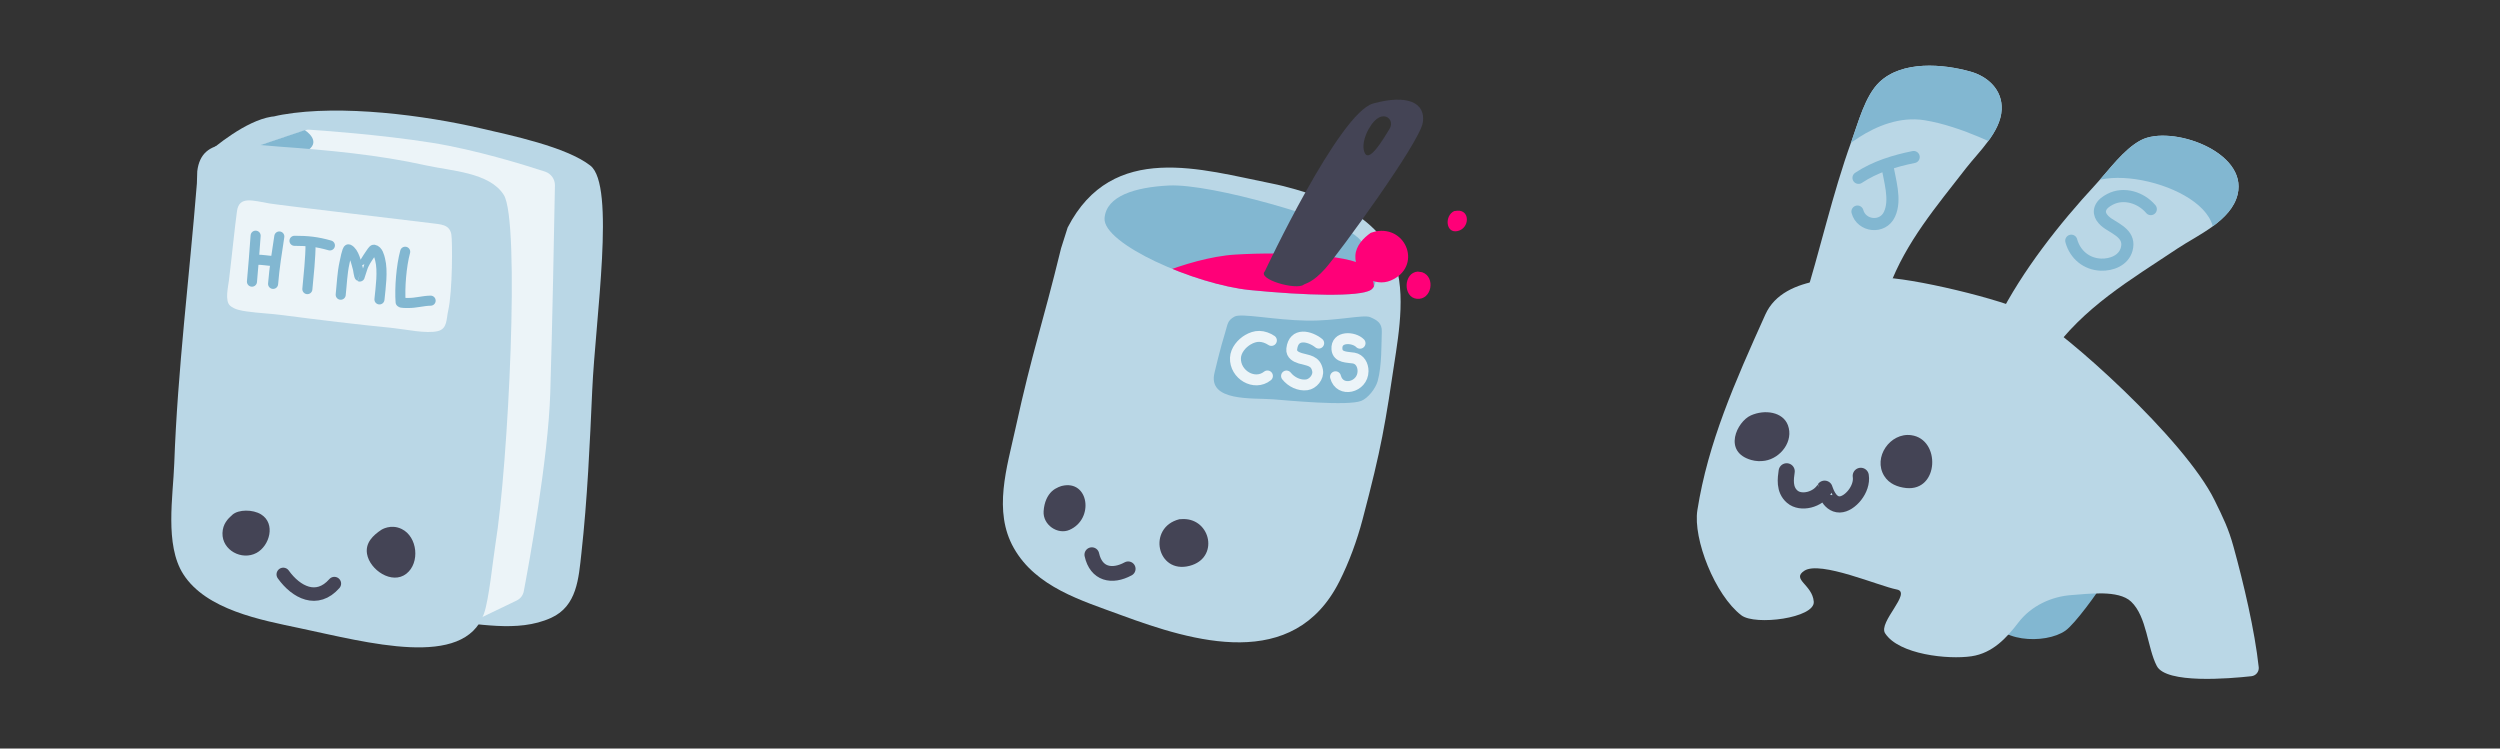 <?xml version="1.0" encoding="UTF-8" standalone="no"?><!DOCTYPE svg PUBLIC "-//W3C//DTD SVG 1.1//EN" "http://www.w3.org/Graphics/SVG/1.1/DTD/svg11.dtd"><svg width="100%" height="100%" viewBox="0 0 501 150" version="1.1" xmlns="http://www.w3.org/2000/svg" xmlns:xlink="http://www.w3.org/1999/xlink" xml:space="preserve" xmlns:serif="http://www.serif.com/" style="fill-rule:evenodd;clip-rule:evenodd;stroke-linecap:round;stroke-linejoin:round;stroke-miterlimit:1.5;"><rect x="0" y="0" width="501" height="150" fill="#333333" stroke="none"/><rect id="web-page-file-types" x="0.885" y="0" width="500" height="150" style="fill:none;"/><g id="html"><path d="M54.909,23.329c0.539,-0.134 1.11,-0.254 1.716,-0.359c11.802,-2.049 28.464,0.119 39.864,2.779c5.693,1.329 17.008,3.664 21.828,7.446c5.066,3.976 1.006,30.69 0.367,44.984c-0.484,10.834 -0.973,21.895 -2.17,32.685c-0.557,5.013 -0.862,10.595 -6.073,12.955c-6.837,3.098 -14.83,0.978 -21.971,0.622c-5.276,-0.264 -10.664,-0.081 -15.743,-1.732c-0,0 -32.634,-90.78 -32.097,-91.245c2.577,-2.234 8.591,-7.216 13.746,-8.075c0.168,-0.028 0.346,-0.048 0.533,-0.06Z" style="fill:#bad7e6;"/><path d="M48.19,30.433c0.157,-0 11.266,-3.746 13.137,-4.377c0.176,-0.059 0.361,-0.083 0.547,-0.072c1.996,0.129 14.241,0.963 24.69,2.629c8.741,1.393 18.57,4.44 22.694,5.791c1.182,0.396 1.971,1.512 1.949,2.759c-0.121,6.85 -0.532,28.897 -0.935,41.63c-0.418,13.197 -4.291,34.344 -5.31,39.714c-0.154,0.799 -0.677,1.479 -1.411,1.832c-3.089,1.486 -11.247,5.41 -11.247,5.41c-0,-0 -44.285,-95.316 -44.114,-95.316Z" style="fill:#ecf4f8;"/><path d="M51.585,29.279l9.497,-3.2c0,0 3.325,2.086 0.727,3.964c-3.215,2.325 -10.224,-0.764 -10.224,-0.764Z" style="fill:#82b7d1;"/><path d="M39.454,36.78c-1.495,18.688 -3.866,37.364 -4.533,56.107c-0.233,6.544 -1.939,16.286 1.797,22.158c4.574,7.189 15.65,9.212 23.294,10.829c13.727,2.903 32.98,8.246 36.968,-2.872c1.024,-2.854 1.805,-10.879 2.292,-13.867c2.592,-15.917 4.99,-64.807 1.69,-70.071c-2.841,-4.534 -10.648,-4.816 -15.6,-5.923c-9.461,-2.115 -19.668,-3.064 -29.333,-3.751c-7.993,-0.568 -15.639,-2.362 -16.499,4.935l-0.076,2.455Z" style="fill:#bad7e6;"/><path d="M46.588,103.143c-0.927,0.814 -1.95,1.856 -2.004,3.685c-0.101,3.443 3.884,5.556 6.814,3.979c2.645,-1.423 3.89,-5.874 0.929,-7.717c-1.66,-1.034 -4.528,-1.01 -5.739,0.053Z" style="fill:#445;"/><path d="M76.429,106.169c-1.667,1.11 -3.254,2.604 -2.875,4.839c0.538,3.183 4.995,6.237 7.89,3.959c2.759,-2.172 2.239,-7.395 -0.94,-8.953c-2.194,-1.075 -4.075,0.155 -4.075,0.155Z" style="fill:#445;"/><path d="M56.765,115.112c2.591,3.627 6.779,5.779 10.243,1.838" style="fill:none;stroke:#445;stroke-width:2.7px;"/><path d="M47.495,42.291c-0.431,3.045 -1.049,9.282 -1.619,13.93c-0.151,1.233 -0.847,4.083 0.229,5.034c0.888,0.784 2.237,1 3.368,1.162c2.32,0.331 4.678,0.413 7.006,0.717c7.449,0.972 14.916,1.87 22.39,2.618c2.351,0.235 6.581,1.175 8.881,0.601c1.934,-0.483 1.674,-2.399 2.065,-4.087c0.884,-3.827 0.871,-13.935 0.633,-15.294c-0.359,-2.054 -2.213,-2 -4.087,-2.257c-1.836,-0.252 -30.354,-3.594 -32.368,-3.944c-3.416,-0.593 -6.066,-1.525 -6.498,1.52Z" style="fill:#ecf4f8;"/><path d="M51.228,47.231c-0.194,3.004 -0.477,6.212 -0.735,9.213" style="fill:none;stroke:#82b7d1;stroke-width:2.02px;"/><path d="M55.974,47.39c-0.51,3.395 -0.965,6.075 -1.247,9.499" style="fill:none;stroke:#82b7d1;stroke-width:2.02px;"/><path d="M51.502,52.042c1.07,-0 2.127,0.203 3.194,0.266" style="fill:none;stroke:#82b7d1;stroke-width:2.02px;"/><path d="M59.014,48.257c2.673,0.001 4.504,0.187 7.098,0.925" style="fill:none;stroke:#82b7d1;stroke-width:2.02px;"/><path d="M62.237,48.889c-0,2.692 -0.388,6.368 -0.642,9.05" style="fill:none;stroke:#82b7d1;stroke-width:2.02px;"/><path d="M68.276,59.061c0.24,-2.153 0.291,-4.273 0.762,-6.397c0.055,-0.248 0.532,-2.825 0.813,-2.696c1.11,0.511 1.553,2.759 1.865,3.857c0.059,0.211 0.227,1.524 0.371,1.594c0.013,0.006 0.456,-1.402 0.501,-1.556c0.326,-1.115 0.949,-1.968 1.599,-2.943c0.08,-0.119 0.584,-0.907 0.733,-0.881c0.831,0.147 1.092,1.328 1.259,1.981c0.585,2.3 0.101,5.639 -0.136,7.982" style="fill:none;stroke:#82b7d1;stroke-width:2.02px;"/><path d="M81.197,50.448c-0.773,2.812 -1.124,7.313 -0.911,10.1c0.015,0.203 1.308,0.162 1.477,0.166c1.525,0.035 3.018,-0.44 4.535,-0.461" style="fill:none;stroke:#82b7d1;stroke-width:2.02px;"/></g><g id="js"><path d="M418.083,113.204l3.526,3.471c-1.161,1.966 -5.768,8.341 -7.68,9.696c-3.998,2.831 -14.232,2.445 -15.203,-3.466c-0.486,-2.959 1.844,-6.067 3.929,-7.823c4.6,-3.874 10.569,-5.739 15.428,-1.878Z" style="fill:#82b7d1;"/><path d="M451.196,135.51c0.896,-0.104 1.543,-0.906 1.454,-1.803c-0.805,-7.396 -3.015,-16.743 -5.045,-24.113c-1.024,-3.718 -2.08,-5.83 -3.805,-9.351c-6.003,-12.256 -30.081,-33.799 -37.001,-37.448c-5.217,-2.751 -24.031,-7.269 -30.084,-7.17c-5.668,0.094 -19.174,-0.953 -22.934,7.397c-6.171,13.706 -11.481,25.671 -13.623,39.197c-0.918,5.793 3.54,17.044 8.809,21.084c2.763,2.118 14.774,0.554 14.513,-2.726c-0.273,-3.44 -4.559,-4.462 -1.882,-6.205c3.181,-2.071 15.009,3.101 18.528,3.762c3.12,0.587 -3.777,6.557 -2.352,8.772c2.744,4.263 12.628,5.304 17.316,4.608c4.246,-0.63 7.048,-3.69 9.385,-6.748c2.608,-3.414 6.71,-5.257 10.729,-5.521c3.192,-0.209 9.324,-1.105 11.879,1.328c3.178,3.028 3.24,9.26 5.146,12.899c1.878,3.587 14.454,2.538 18.967,2.038Z" style="fill:#bad7e6;"/><path d="M361.31,61.097c3.444,-10.854 5.842,-22.091 9.73,-32.797c1.32,-3.635 2.718,-9.104 5.597,-11.845c4.565,-4.347 12.742,-3.66 18.281,-2.094c3.408,0.963 6.412,3.624 6.215,7.613c-0.223,4.5 -4.596,8.442 -7.165,11.761c-5.851,7.56 -12.003,14.73 -15.406,23.88l-17.252,3.482Z" style="fill:#bad7e6;"/><clipPath id="_clip1"><path d="M361.31,61.097c3.444,-10.854 5.842,-22.091 9.73,-32.797c1.32,-3.635 2.718,-9.104 5.597,-11.845c4.565,-4.347 12.742,-3.66 18.281,-2.094c3.408,0.963 6.412,3.624 6.215,7.613c-0.223,4.5 -4.596,8.442 -7.165,11.761c-5.851,7.56 -12.003,14.73 -15.406,23.88l-17.252,3.482Z"/></clipPath><g clip-path="url(#_clip1)"><path d="M366.942,32.104c0,-0 8.77,-9.583 18.713,-8.014c7.538,1.19 16.203,5.805 16.203,5.805l2.165,-20.42l-34.06,-2.536l-3.021,25.165Z" style="fill:#82b7d1;"/></g><path d="M400.452,63.798c4.871,-9.616 12.229,-18.949 19.493,-26.801c2.655,-2.869 5.617,-7.072 9.087,-8.899c5.984,-3.151 21.471,2.235 19.389,10.866c-1.282,5.314 -8.063,8.174 -12.073,10.852c-9.475,6.326 -18.848,11.754 -25.565,21.297l-10.331,-7.315Z" style="fill:#bad7e6;"/><clipPath id="_clip2"><path d="M400.452,63.798c4.871,-9.616 12.229,-18.949 19.493,-26.801c2.655,-2.869 5.617,-7.072 9.087,-8.899c5.984,-3.151 21.471,2.235 19.389,10.866c-1.282,5.314 -8.063,8.174 -12.073,10.852c-9.475,6.326 -18.848,11.754 -25.565,21.297l-10.331,-7.315Z"/></clipPath><g clip-path="url(#_clip2)"><path d="M416.618,38.673c4.376,-7.415 30.772,-0.15 26.565,10.391c-1.174,2.94 13.14,-14.271 13.14,-14.271l-20.756,-19.533l-18.949,23.413Z" style="fill:#82b7d1;"/></g><path d="M350.875,83.246c-2.808,1.253 -5.67,7.311 0.089,8.938c0.894,0.253 1.841,0.295 2.757,0.142c3.134,-0.525 5.767,-3.925 4.574,-7.12c-0.991,-2.656 -4.612,-3.212 -7.42,-1.96Z" style="fill:#445;"/><path d="M383.024,87.212c-4.223,-0.583 -7.74,4.434 -5.427,8.17c0.973,1.572 2.691,2.238 4.391,2.417c6.593,0.693 6.982,-9.766 1.036,-10.587Z" style="fill:#445;"/><path d="M358.051,94.451c-0.187,1.369 -0.581,3.644 1.133,5.102c1.715,1.459 5.142,0.649 6.466,-1.619c0.027,-0.046 0.787,3.193 3.026,3.158c2.025,-0.032 4.644,-3.078 4.222,-5.733" style="fill:none;stroke:#445;stroke-width:3.24px;"/><path d="M372.446,35.638c3.31,-2.204 7.22,-3.396 11.057,-4.17" style="fill:none;stroke:#82b7d1;stroke-width:2.43px;"/><path d="M378.209,33.07c0.44,3.008 1.813,6.915 0.446,9.868c-1.368,2.955 -5.639,2.407 -6.421,-0.539" style="fill:none;stroke:#82b7d1;stroke-width:2.43px;"/><path d="M431.02,41.903c-1.948,-2.302 -5.404,-3.412 -8.169,-1.959c-0.767,0.403 -1.585,0.945 -1.912,1.802c-0.505,1.324 0.611,2.453 1.603,3.102c1.857,1.215 4.433,2.289 3.636,5.124c-0.634,2.253 -3.065,3.13 -5.131,3.064c-2.882,-0.094 -5.199,-1.994 -5.965,-4.798" style="fill:none;stroke:#82b7d1;stroke-width:2.43px;"/></g><g id="css"><path d="M212.638,49.756c-3.798,15.594 -5.699,20.391 -9.126,36.062c-1.724,7.884 -4.536,16.599 -0.349,24.001c4.448,7.866 13.627,10.537 21.419,13.418c14.619,5.407 34.643,11.45 43.81,-6.68c1.976,-3.908 3.555,-8.236 4.673,-12.481c3.834,-14.559 4.472,-18.641 6.692,-33.494c1.079,-7.219 2.101,-16.205 -2.396,-22.355c-3.156,-4.317 -8.085,-7.138 -12.989,-8.778c-3.182,-1.064 -6.302,-2.044 -9.597,-2.695c-13.781,-2.72 -31.845,-8.569 -40.816,8.839l-1.321,4.163Z" style="fill:#bad7e6;"/><path d="M221.353,43.723c-0.389,5.162 18.151,13.306 29.142,14.403c10.99,1.097 21.986,1.405 24.211,-0.027c2.225,-1.433 0.844,-8.088 -3.308,-11.073c-4.151,-2.986 -28.456,-10.289 -37.194,-9.849c-6.711,0.338 -12.515,2.087 -12.851,6.546Z" style="fill:#82b7d1;"/><clipPath id="_clip3"><path d="M221.353,43.723c-0.389,5.162 18.151,13.306 29.142,14.403c10.99,1.097 21.986,1.405 24.211,-0.027c2.225,-1.433 0.844,-8.088 -3.308,-11.073c-4.151,-2.986 -28.456,-10.289 -37.194,-9.849c-6.711,0.338 -12.515,2.087 -12.851,6.546Z"/></clipPath><g clip-path="url(#_clip3)"><path d="M225.307,57.924c-0,-0 12.24,-6.298 22.292,-6.91c10.052,-0.612 24.724,0.025 26.653,2.97c1.929,2.945 0.782,7.032 0.782,7.032l-47.869,3.883l-1.858,-6.975Z" style="fill:#ff0078;"/></g><path d="M210.776,98.476c-0.85,0.807 -1.516,2.129 -1.636,3.98c-0.178,2.732 2.819,4.757 5.167,3.741c5.051,-2.185 3.887,-10.117 -1.488,-8.823c-0,0 -1.194,0.295 -2.043,1.102Z" style="fill:#445;"/><path d="M236.35,104.054c-6.501,1.628 -4.52,11.051 2.041,9.344c5.958,-1.55 4.291,-9.417 -1.245,-9.381l-0.796,0.037Z" style="fill:#445;"/><path d="M218.806,111.162c0.859,3.901 4.018,4.604 7.28,2.832" style="fill:none;stroke:#445;stroke-width:2.96px;"/><path d="M253.481,54.358c0,0 14.857,-31.725 21.697,-33.614c6.839,-1.888 10.553,-0.196 9.955,3.806c-0.598,4.001 -16.909,26.291 -19.497,29.215c-2.589,2.924 -4.036,3.018 -4.365,3.28c-1.463,1.165 -9.407,-1.066 -7.79,-2.687Zm22.476,-30.566c1.802,-1.337 3.562,0.362 2.463,2.116c-1.1,1.755 -3.944,6.722 -4.909,4.769c-0.965,-1.953 0.804,-5.667 2.446,-6.885Z" style="fill:#445;"/><path d="M243.404,74.632c0,-0 1.154,-4.934 2.136,-8.048c0.517,-1.638 0.394,-2.324 1.861,-3.14c1.332,-0.742 7.956,0.699 14.453,0.806c6.005,0.1 11.393,-1.261 12.722,-0.696c1.33,0.566 2.412,1.155 2.337,2.947c-0.091,2.151 0.034,6.825 -0.829,9.875c-0.437,1.544 -1.959,3.42 -3.276,3.954c-2.67,1.082 -14.659,-0.069 -17.655,-0.306c-4.013,-0.317 -13.27,0.547 -11.749,-5.392Z" style="fill:#82b7d1;"/><path d="M254.788,68.222c-0.695,-0.47 -1.583,-0.803 -2.426,-0.813c-0.803,-0.009 -1.564,0.261 -2.269,0.668c-1.237,0.716 -2.44,2.108 -2.507,3.639c-0.147,3.369 3.819,5.706 6.407,3.626" style="fill:none;stroke:#ecf4f8;stroke-width:2.19px;"/><path d="M264.277,68.769c-1.747,-1.404 -5.029,-2.258 -5.413,1.172c-0.125,1.114 0.895,1.614 1.714,1.86c1.528,0.458 3.077,0.408 3.464,2.441c0.255,1.345 -0.955,2.713 -2.156,2.877c-1.515,0.208 -3.118,-0.569 -4.073,-1.777" style="fill:none;stroke:#ecf4f8;stroke-width:2.17px;"/><path d="M272.553,68.782c-1.259,-1.302 -4.843,-1.474 -4.629,1.201c0.139,1.733 2.173,1.569 3.365,1.775c1.236,0.214 1.874,1.392 1.865,2.628c-0.026,3.268 -4.672,4.404 -5.515,1.119" style="fill:none;stroke:#ecf4f8;stroke-width:2.19px;"/><g id="splats"><path d="M274.706,46.656c-1.48,1.041 -2.99,2.587 -3.088,4.577c-0.186,3.763 3.833,6.376 7.103,4.976c6.309,-2.702 3.244,-11.04 -3.053,-9.836l-0.962,0.283Z" style="fill:#ff0078;"/><path d="M284.116,54.426c-2.88,0.202 -2.997,5.15 -0.206,5.452c3.023,0.327 3.845,-4.381 1.088,-5.325l-0.882,-0.127Z" style="fill:#ff0078;"/><path d="M291.414,42.301c-1.973,0.922 -1.707,4.571 0.716,3.996c2.417,-0.573 2.483,-4.218 -0.04,-4.074l-0.676,0.078Z" style="fill:#ff0078;"/></g></g></svg>